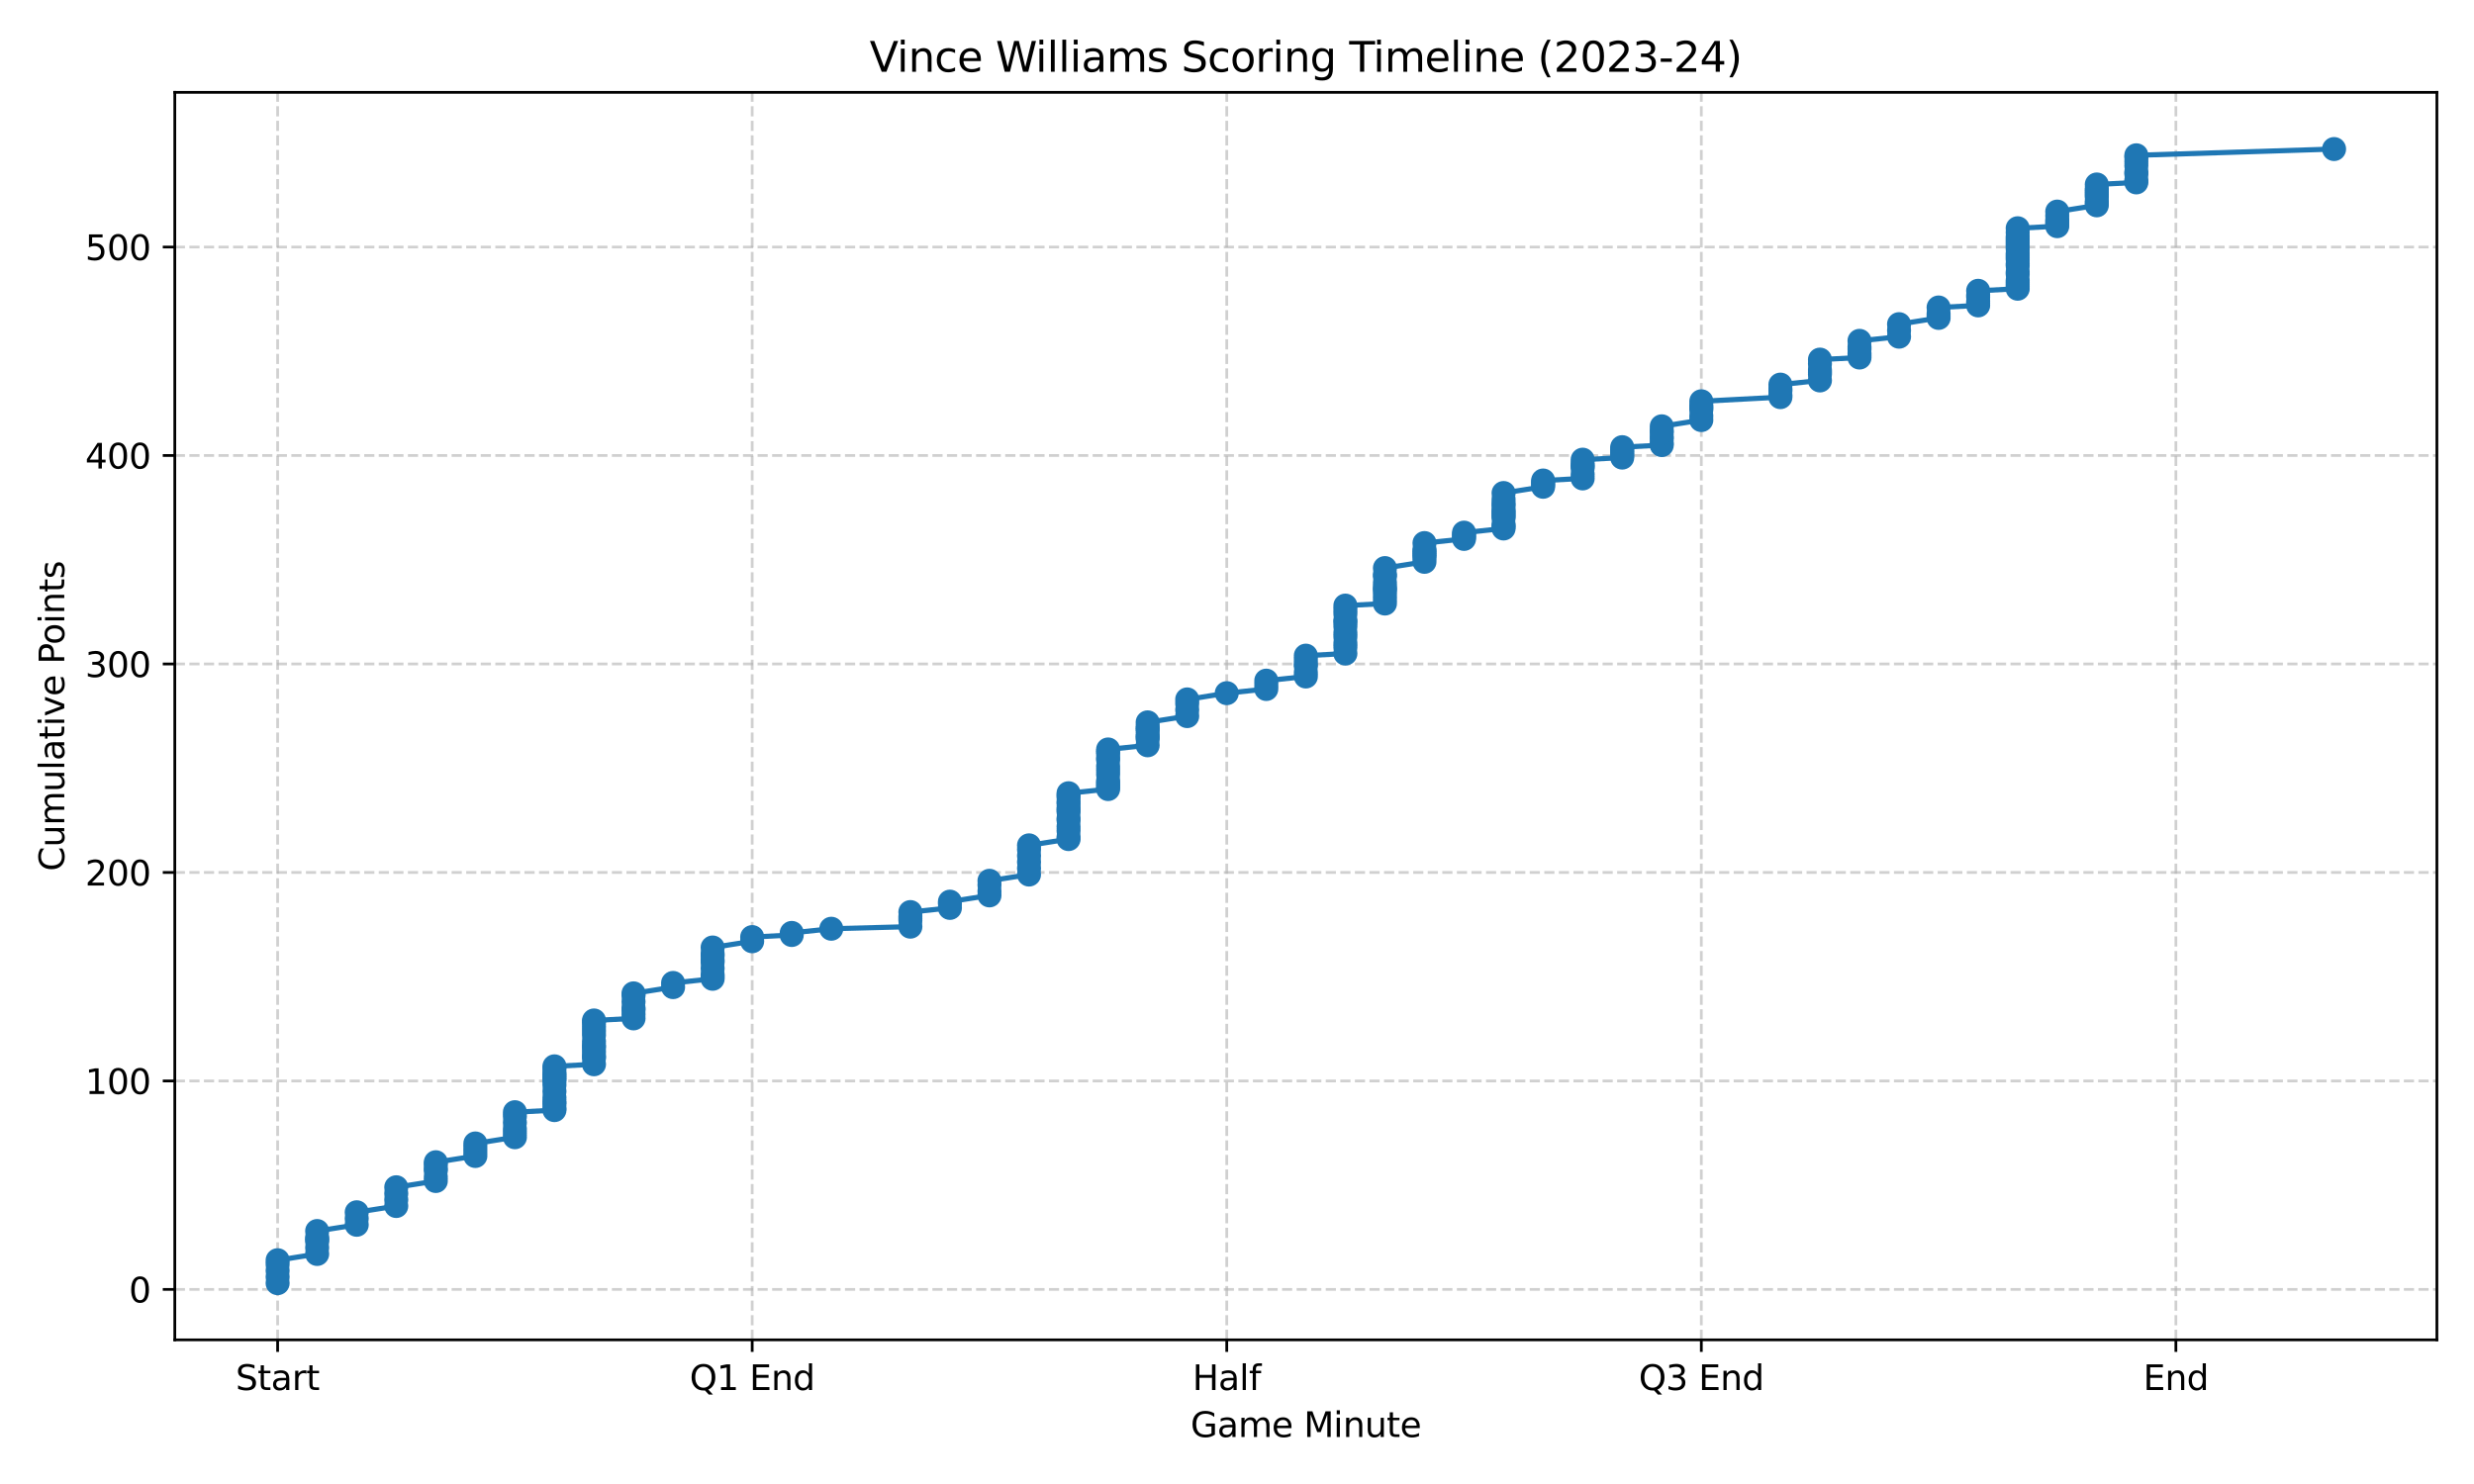 <?xml version="1.0" encoding="utf-8" standalone="no"?>
<!DOCTYPE svg PUBLIC "-//W3C//DTD SVG 1.1//EN"
  "http://www.w3.org/Graphics/SVG/1.1/DTD/svg11.dtd">
<svg xmlns:xlink="http://www.w3.org/1999/xlink" width="720pt" height="432pt" viewBox="0 0 720 432" xmlns="http://www.w3.org/2000/svg" version="1.1">
 <defs>
  <style type="text/css">*{stroke-linejoin: round; stroke-linecap: butt}</style>
 </defs>
 <g id="figure_1">
  <g id="patch_1">
   <path d="M 0 432 
L 720 432 
L 720 0 
L 0 0 
z
" style="fill: #ffffff"/>
  </g>
  <g id="axes_1">
   <g id="patch_2">
    <path d="M 50.87 390.04 
L 709.2 390.04 
L 709.2 26.88 
L 50.87 26.88 
z
" style="fill: #ffffff"/>
   </g>
   <g id="matplotlib.axis_1">
    <g id="xtick_1">
     <g id="line2d_1">
      <path d="M 80.794 390.04 
L 80.794 26.88 
" clip-path="url(#pc9bf98cb4b)" style="fill: none; stroke-dasharray: 2.96,1.28; stroke-dashoffset: 0; stroke: #b0b0b0; stroke-opacity: 0.6; stroke-width: 0.8"/>
     </g>
     <g id="line2d_2">
      <defs>
       <path id="m8a476d271e" d="M 0 0 
L 0 3.5 
" style="stroke: #000000; stroke-width: 0.8"/>
      </defs>
      <g>
       <use xlink:href="#m8a476d271e" x="80.794" y="390.04" style="stroke: #000000; stroke-width: 0.8"/>
      </g>
     </g>
     <g id="text_1">
      <!-- Start -->
      <g transform="translate(68.58 404.638) scale(0.1 -0.1)">
       <defs>
        <path id="DejaVuSans-53" d="M 3425 4513 
L 3425 3897 
Q 3066 4069 2747 4153 
Q 2428 4238 2131 4238 
Q 1616 4238 1336 4038 
Q 1056 3838 1056 3469 
Q 1056 3159 1242 3001 
Q 1428 2844 1947 2747 
L 2328 2669 
Q 3034 2534 3370 2195 
Q 3706 1856 3706 1288 
Q 3706 609 3251 259 
Q 2797 -91 1919 -91 
Q 1588 -91 1214 -16 
Q 841 59 441 206 
L 441 856 
Q 825 641 1194 531 
Q 1563 422 1919 422 
Q 2459 422 2753 634 
Q 3047 847 3047 1241 
Q 3047 1584 2836 1778 
Q 2625 1972 2144 2069 
L 1759 2144 
Q 1053 2284 737 2584 
Q 422 2884 422 3419 
Q 422 4038 858 4394 
Q 1294 4750 2059 4750 
Q 2388 4750 2728 4690 
Q 3069 4631 3425 4513 
z
" transform="scale(0.016)"/>
        <path id="DejaVuSans-74" d="M 1172 4494 
L 1172 3500 
L 2356 3500 
L 2356 3053 
L 1172 3053 
L 1172 1153 
Q 1172 725 1289 603 
Q 1406 481 1766 481 
L 2356 481 
L 2356 0 
L 1766 0 
Q 1100 0 847 248 
Q 594 497 594 1153 
L 594 3053 
L 172 3053 
L 172 3500 
L 594 3500 
L 594 4494 
L 1172 4494 
z
" transform="scale(0.016)"/>
        <path id="DejaVuSans-61" d="M 2194 1759 
Q 1497 1759 1228 1600 
Q 959 1441 959 1056 
Q 959 750 1161 570 
Q 1363 391 1709 391 
Q 2188 391 2477 730 
Q 2766 1069 2766 1631 
L 2766 1759 
L 2194 1759 
z
M 3341 1997 
L 3341 0 
L 2766 0 
L 2766 531 
Q 2569 213 2275 61 
Q 1981 -91 1556 -91 
Q 1019 -91 701 211 
Q 384 513 384 1019 
Q 384 1609 779 1909 
Q 1175 2209 1959 2209 
L 2766 2209 
L 2766 2266 
Q 2766 2663 2505 2880 
Q 2244 3097 1772 3097 
Q 1472 3097 1187 3025 
Q 903 2953 641 2809 
L 641 3341 
Q 956 3463 1253 3523 
Q 1550 3584 1831 3584 
Q 2591 3584 2966 3190 
Q 3341 2797 3341 1997 
z
" transform="scale(0.016)"/>
        <path id="DejaVuSans-72" d="M 2631 2963 
Q 2534 3019 2420 3045 
Q 2306 3072 2169 3072 
Q 1681 3072 1420 2755 
Q 1159 2438 1159 1844 
L 1159 0 
L 581 0 
L 581 3500 
L 1159 3500 
L 1159 2956 
Q 1341 3275 1631 3429 
Q 1922 3584 2338 3584 
Q 2397 3584 2469 3576 
Q 2541 3569 2628 3553 
L 2631 2963 
z
" transform="scale(0.016)"/>
       </defs>
       <use xlink:href="#DejaVuSans-53"/>
       <use xlink:href="#DejaVuSans-74" transform="translate(63.477 0)"/>
       <use xlink:href="#DejaVuSans-61" transform="translate(102.686 0)"/>
       <use xlink:href="#DejaVuSans-72" transform="translate(163.965 0)"/>
       <use xlink:href="#DejaVuSans-74" transform="translate(205.078 0)"/>
      </g>
     </g>
    </g>
    <g id="xtick_2">
     <g id="line2d_3">
      <path d="M 218.905 390.04 
L 218.905 26.88 
" clip-path="url(#pc9bf98cb4b)" style="fill: none; stroke-dasharray: 2.96,1.28; stroke-dashoffset: 0; stroke: #b0b0b0; stroke-opacity: 0.6; stroke-width: 0.8"/>
     </g>
     <g id="line2d_4">
      <g>
       <use xlink:href="#m8a476d271e" x="218.905" y="390.04" style="stroke: #000000; stroke-width: 0.8"/>
      </g>
     </g>
     <g id="text_2">
      <!-- Q1 End -->
      <g transform="translate(200.697 404.638) scale(0.1 -0.1)">
       <defs>
        <path id="DejaVuSans-51" d="M 2522 4238 
Q 1834 4238 1429 3725 
Q 1025 3213 1025 2328 
Q 1025 1447 1429 934 
Q 1834 422 2522 422 
Q 3209 422 3611 934 
Q 4013 1447 4013 2328 
Q 4013 3213 3611 3725 
Q 3209 4238 2522 4238 
z
M 3406 84 
L 4238 -825 
L 3475 -825 
L 2784 -78 
Q 2681 -84 2626 -87 
Q 2572 -91 2522 -91 
Q 1538 -91 948 567 
Q 359 1225 359 2328 
Q 359 3434 948 4092 
Q 1538 4750 2522 4750 
Q 3503 4750 4090 4092 
Q 4678 3434 4678 2328 
Q 4678 1516 4351 937 
Q 4025 359 3406 84 
z
" transform="scale(0.016)"/>
        <path id="DejaVuSans-31" d="M 794 531 
L 1825 531 
L 1825 4091 
L 703 3866 
L 703 4441 
L 1819 4666 
L 2450 4666 
L 2450 531 
L 3481 531 
L 3481 0 
L 794 0 
L 794 531 
z
" transform="scale(0.016)"/>
        <path id="DejaVuSans-20" transform="scale(0.016)"/>
        <path id="DejaVuSans-45" d="M 628 4666 
L 3578 4666 
L 3578 4134 
L 1259 4134 
L 1259 2753 
L 3481 2753 
L 3481 2222 
L 1259 2222 
L 1259 531 
L 3634 531 
L 3634 0 
L 628 0 
L 628 4666 
z
" transform="scale(0.016)"/>
        <path id="DejaVuSans-6e" d="M 3513 2113 
L 3513 0 
L 2938 0 
L 2938 2094 
Q 2938 2591 2744 2837 
Q 2550 3084 2163 3084 
Q 1697 3084 1428 2787 
Q 1159 2491 1159 1978 
L 1159 0 
L 581 0 
L 581 3500 
L 1159 3500 
L 1159 2956 
Q 1366 3272 1645 3428 
Q 1925 3584 2291 3584 
Q 2894 3584 3203 3211 
Q 3513 2838 3513 2113 
z
" transform="scale(0.016)"/>
        <path id="DejaVuSans-64" d="M 2906 2969 
L 2906 4863 
L 3481 4863 
L 3481 0 
L 2906 0 
L 2906 525 
Q 2725 213 2448 61 
Q 2172 -91 1784 -91 
Q 1150 -91 751 415 
Q 353 922 353 1747 
Q 353 2572 751 3078 
Q 1150 3584 1784 3584 
Q 2172 3584 2448 3432 
Q 2725 3281 2906 2969 
z
M 947 1747 
Q 947 1113 1208 752 
Q 1469 391 1925 391 
Q 2381 391 2643 752 
Q 2906 1113 2906 1747 
Q 2906 2381 2643 2742 
Q 2381 3103 1925 3103 
Q 1469 3103 1208 2742 
Q 947 2381 947 1747 
z
" transform="scale(0.016)"/>
       </defs>
       <use xlink:href="#DejaVuSans-51"/>
       <use xlink:href="#DejaVuSans-31" transform="translate(78.711 0)"/>
       <use xlink:href="#DejaVuSans-20" transform="translate(142.334 0)"/>
       <use xlink:href="#DejaVuSans-45" transform="translate(174.121 0)"/>
       <use xlink:href="#DejaVuSans-6e" transform="translate(237.305 0)"/>
       <use xlink:href="#DejaVuSans-64" transform="translate(300.684 0)"/>
      </g>
     </g>
    </g>
    <g id="xtick_3">
     <g id="line2d_5">
      <path d="M 357.016 390.04 
L 357.016 26.88 
" clip-path="url(#pc9bf98cb4b)" style="fill: none; stroke-dasharray: 2.96,1.28; stroke-dashoffset: 0; stroke: #b0b0b0; stroke-opacity: 0.6; stroke-width: 0.8"/>
     </g>
     <g id="line2d_6">
      <g>
       <use xlink:href="#m8a476d271e" x="357.016" y="390.04" style="stroke: #000000; stroke-width: 0.8"/>
      </g>
     </g>
     <g id="text_3">
      <!-- Half -->
      <g transform="translate(347.043 404.638) scale(0.1 -0.1)">
       <defs>
        <path id="DejaVuSans-48" d="M 628 4666 
L 1259 4666 
L 1259 2753 
L 3553 2753 
L 3553 4666 
L 4184 4666 
L 4184 0 
L 3553 0 
L 3553 2222 
L 1259 2222 
L 1259 0 
L 628 0 
L 628 4666 
z
" transform="scale(0.016)"/>
        <path id="DejaVuSans-6c" d="M 603 4863 
L 1178 4863 
L 1178 0 
L 603 0 
L 603 4863 
z
" transform="scale(0.016)"/>
        <path id="DejaVuSans-66" d="M 2375 4863 
L 2375 4384 
L 1825 4384 
Q 1516 4384 1395 4259 
Q 1275 4134 1275 3809 
L 1275 3500 
L 2222 3500 
L 2222 3053 
L 1275 3053 
L 1275 0 
L 697 0 
L 697 3053 
L 147 3053 
L 147 3500 
L 697 3500 
L 697 3744 
Q 697 4328 969 4595 
Q 1241 4863 1831 4863 
L 2375 4863 
z
" transform="scale(0.016)"/>
       </defs>
       <use xlink:href="#DejaVuSans-48"/>
       <use xlink:href="#DejaVuSans-61" transform="translate(75.195 0)"/>
       <use xlink:href="#DejaVuSans-6c" transform="translate(136.475 0)"/>
       <use xlink:href="#DejaVuSans-66" transform="translate(164.258 0)"/>
      </g>
     </g>
    </g>
    <g id="xtick_4">
     <g id="line2d_7">
      <path d="M 495.128 390.04 
L 495.128 26.88 
" clip-path="url(#pc9bf98cb4b)" style="fill: none; stroke-dasharray: 2.96,1.28; stroke-dashoffset: 0; stroke: #b0b0b0; stroke-opacity: 0.6; stroke-width: 0.8"/>
     </g>
     <g id="line2d_8">
      <g>
       <use xlink:href="#m8a476d271e" x="495.128" y="390.04" style="stroke: #000000; stroke-width: 0.8"/>
      </g>
     </g>
     <g id="text_4">
      <!-- Q3 End -->
      <g transform="translate(476.919 404.638) scale(0.1 -0.1)">
       <defs>
        <path id="DejaVuSans-33" d="M 2597 2516 
Q 3050 2419 3304 2112 
Q 3559 1806 3559 1356 
Q 3559 666 3084 287 
Q 2609 -91 1734 -91 
Q 1441 -91 1130 -33 
Q 819 25 488 141 
L 488 750 
Q 750 597 1062 519 
Q 1375 441 1716 441 
Q 2309 441 2620 675 
Q 2931 909 2931 1356 
Q 2931 1769 2642 2001 
Q 2353 2234 1838 2234 
L 1294 2234 
L 1294 2753 
L 1863 2753 
Q 2328 2753 2575 2939 
Q 2822 3125 2822 3475 
Q 2822 3834 2567 4026 
Q 2313 4219 1838 4219 
Q 1578 4219 1281 4162 
Q 984 4106 628 3988 
L 628 4550 
Q 988 4650 1302 4700 
Q 1616 4750 1894 4750 
Q 2613 4750 3031 4423 
Q 3450 4097 3450 3541 
Q 3450 3153 3228 2886 
Q 3006 2619 2597 2516 
z
" transform="scale(0.016)"/>
       </defs>
       <use xlink:href="#DejaVuSans-51"/>
       <use xlink:href="#DejaVuSans-33" transform="translate(78.711 0)"/>
       <use xlink:href="#DejaVuSans-20" transform="translate(142.334 0)"/>
       <use xlink:href="#DejaVuSans-45" transform="translate(174.121 0)"/>
       <use xlink:href="#DejaVuSans-6e" transform="translate(237.305 0)"/>
       <use xlink:href="#DejaVuSans-64" transform="translate(300.684 0)"/>
      </g>
     </g>
    </g>
    <g id="xtick_5">
     <g id="line2d_9">
      <path d="M 633.239 390.04 
L 633.239 26.88 
" clip-path="url(#pc9bf98cb4b)" style="fill: none; stroke-dasharray: 2.96,1.28; stroke-dashoffset: 0; stroke: #b0b0b0; stroke-opacity: 0.6; stroke-width: 0.8"/>
     </g>
     <g id="line2d_10">
      <g>
       <use xlink:href="#m8a476d271e" x="633.239" y="390.04" style="stroke: #000000; stroke-width: 0.8"/>
      </g>
     </g>
     <g id="text_5">
      <!-- End -->
      <g transform="translate(623.737 404.638) scale(0.1 -0.1)">
       <use xlink:href="#DejaVuSans-45"/>
       <use xlink:href="#DejaVuSans-6e" transform="translate(63.184 0)"/>
       <use xlink:href="#DejaVuSans-64" transform="translate(126.562 0)"/>
      </g>
     </g>
    </g>
    <g id="text_6">
     <!-- Game Minute -->
     <g transform="translate(346.483 418.317) scale(0.1 -0.1)">
      <defs>
       <path id="DejaVuSans-47" d="M 3809 666 
L 3809 1919 
L 2778 1919 
L 2778 2438 
L 4434 2438 
L 4434 434 
Q 4069 175 3628 42 
Q 3188 -91 2688 -91 
Q 1594 -91 976 548 
Q 359 1188 359 2328 
Q 359 3472 976 4111 
Q 1594 4750 2688 4750 
Q 3144 4750 3555 4637 
Q 3966 4525 4313 4306 
L 4313 3634 
Q 3963 3931 3569 4081 
Q 3175 4231 2741 4231 
Q 1884 4231 1454 3753 
Q 1025 3275 1025 2328 
Q 1025 1384 1454 906 
Q 1884 428 2741 428 
Q 3075 428 3337 486 
Q 3600 544 3809 666 
z
" transform="scale(0.016)"/>
       <path id="DejaVuSans-6d" d="M 3328 2828 
Q 3544 3216 3844 3400 
Q 4144 3584 4550 3584 
Q 5097 3584 5394 3201 
Q 5691 2819 5691 2113 
L 5691 0 
L 5113 0 
L 5113 2094 
Q 5113 2597 4934 2840 
Q 4756 3084 4391 3084 
Q 3944 3084 3684 2787 
Q 3425 2491 3425 1978 
L 3425 0 
L 2847 0 
L 2847 2094 
Q 2847 2600 2669 2842 
Q 2491 3084 2119 3084 
Q 1678 3084 1418 2786 
Q 1159 2488 1159 1978 
L 1159 0 
L 581 0 
L 581 3500 
L 1159 3500 
L 1159 2956 
Q 1356 3278 1631 3431 
Q 1906 3584 2284 3584 
Q 2666 3584 2933 3390 
Q 3200 3197 3328 2828 
z
" transform="scale(0.016)"/>
       <path id="DejaVuSans-65" d="M 3597 1894 
L 3597 1613 
L 953 1613 
Q 991 1019 1311 708 
Q 1631 397 2203 397 
Q 2534 397 2845 478 
Q 3156 559 3463 722 
L 3463 178 
Q 3153 47 2828 -22 
Q 2503 -91 2169 -91 
Q 1331 -91 842 396 
Q 353 884 353 1716 
Q 353 2575 817 3079 
Q 1281 3584 2069 3584 
Q 2775 3584 3186 3129 
Q 3597 2675 3597 1894 
z
M 3022 2063 
Q 3016 2534 2758 2815 
Q 2500 3097 2075 3097 
Q 1594 3097 1305 2825 
Q 1016 2553 972 2059 
L 3022 2063 
z
" transform="scale(0.016)"/>
       <path id="DejaVuSans-4d" d="M 628 4666 
L 1569 4666 
L 2759 1491 
L 3956 4666 
L 4897 4666 
L 4897 0 
L 4281 0 
L 4281 4097 
L 3078 897 
L 2444 897 
L 1241 4097 
L 1241 0 
L 628 0 
L 628 4666 
z
" transform="scale(0.016)"/>
       <path id="DejaVuSans-69" d="M 603 3500 
L 1178 3500 
L 1178 0 
L 603 0 
L 603 3500 
z
M 603 4863 
L 1178 4863 
L 1178 4134 
L 603 4134 
L 603 4863 
z
" transform="scale(0.016)"/>
       <path id="DejaVuSans-75" d="M 544 1381 
L 544 3500 
L 1119 3500 
L 1119 1403 
Q 1119 906 1312 657 
Q 1506 409 1894 409 
Q 2359 409 2629 706 
Q 2900 1003 2900 1516 
L 2900 3500 
L 3475 3500 
L 3475 0 
L 2900 0 
L 2900 538 
Q 2691 219 2414 64 
Q 2138 -91 1772 -91 
Q 1169 -91 856 284 
Q 544 659 544 1381 
z
M 1991 3584 
L 1991 3584 
z
" transform="scale(0.016)"/>
      </defs>
      <use xlink:href="#DejaVuSans-47"/>
      <use xlink:href="#DejaVuSans-61" transform="translate(77.49 0)"/>
      <use xlink:href="#DejaVuSans-6d" transform="translate(138.77 0)"/>
      <use xlink:href="#DejaVuSans-65" transform="translate(236.182 0)"/>
      <use xlink:href="#DejaVuSans-20" transform="translate(297.705 0)"/>
      <use xlink:href="#DejaVuSans-4d" transform="translate(329.492 0)"/>
      <use xlink:href="#DejaVuSans-69" transform="translate(415.771 0)"/>
      <use xlink:href="#DejaVuSans-6e" transform="translate(443.555 0)"/>
      <use xlink:href="#DejaVuSans-75" transform="translate(506.934 0)"/>
      <use xlink:href="#DejaVuSans-74" transform="translate(570.312 0)"/>
      <use xlink:href="#DejaVuSans-65" transform="translate(609.521 0)"/>
     </g>
    </g>
   </g>
   <g id="matplotlib.axis_2">
    <g id="ytick_1">
     <g id="line2d_11">
      <path d="M 50.87 375.353 
L 709.2 375.353 
" clip-path="url(#pc9bf98cb4b)" style="fill: none; stroke-dasharray: 2.96,1.28; stroke-dashoffset: 0; stroke: #b0b0b0; stroke-opacity: 0.6; stroke-width: 0.8"/>
     </g>
     <g id="line2d_12">
      <defs>
       <path id="ma552f50703" d="M 0 0 
L -3.5 0 
" style="stroke: #000000; stroke-width: 0.8"/>
      </defs>
      <g>
       <use xlink:href="#ma552f50703" x="50.87" y="375.353" style="stroke: #000000; stroke-width: 0.8"/>
      </g>
     </g>
     <g id="text_7">
      <!-- 0 -->
      <g transform="translate(37.508 379.153) scale(0.1 -0.1)">
       <defs>
        <path id="DejaVuSans-30" d="M 2034 4250 
Q 1547 4250 1301 3770 
Q 1056 3291 1056 2328 
Q 1056 1369 1301 889 
Q 1547 409 2034 409 
Q 2525 409 2770 889 
Q 3016 1369 3016 2328 
Q 3016 3291 2770 3770 
Q 2525 4250 2034 4250 
z
M 2034 4750 
Q 2819 4750 3233 4129 
Q 3647 3509 3647 2328 
Q 3647 1150 3233 529 
Q 2819 -91 2034 -91 
Q 1250 -91 836 529 
Q 422 1150 422 2328 
Q 422 3509 836 4129 
Q 1250 4750 2034 4750 
z
" transform="scale(0.016)"/>
       </defs>
       <use xlink:href="#DejaVuSans-30"/>
      </g>
     </g>
    </g>
    <g id="ytick_2">
     <g id="line2d_13">
      <path d="M 50.87 314.665 
L 709.2 314.665 
" clip-path="url(#pc9bf98cb4b)" style="fill: none; stroke-dasharray: 2.96,1.28; stroke-dashoffset: 0; stroke: #b0b0b0; stroke-opacity: 0.6; stroke-width: 0.8"/>
     </g>
     <g id="line2d_14">
      <g>
       <use xlink:href="#ma552f50703" x="50.87" y="314.665" style="stroke: #000000; stroke-width: 0.8"/>
      </g>
     </g>
     <g id="text_8">
      <!-- 100 -->
      <g transform="translate(24.782 318.464) scale(0.1 -0.1)">
       <use xlink:href="#DejaVuSans-31"/>
       <use xlink:href="#DejaVuSans-30" transform="translate(63.623 0)"/>
       <use xlink:href="#DejaVuSans-30" transform="translate(127.246 0)"/>
      </g>
     </g>
    </g>
    <g id="ytick_3">
     <g id="line2d_15">
      <path d="M 50.87 253.976 
L 709.2 253.976 
" clip-path="url(#pc9bf98cb4b)" style="fill: none; stroke-dasharray: 2.96,1.28; stroke-dashoffset: 0; stroke: #b0b0b0; stroke-opacity: 0.6; stroke-width: 0.8"/>
     </g>
     <g id="line2d_16">
      <g>
       <use xlink:href="#ma552f50703" x="50.87" y="253.976" style="stroke: #000000; stroke-width: 0.8"/>
      </g>
     </g>
     <g id="text_9">
      <!-- 200 -->
      <g transform="translate(24.782 257.776) scale(0.1 -0.1)">
       <defs>
        <path id="DejaVuSans-32" d="M 1228 531 
L 3431 531 
L 3431 0 
L 469 0 
L 469 531 
Q 828 903 1448 1529 
Q 2069 2156 2228 2338 
Q 2531 2678 2651 2914 
Q 2772 3150 2772 3378 
Q 2772 3750 2511 3984 
Q 2250 4219 1831 4219 
Q 1534 4219 1204 4116 
Q 875 4013 500 3803 
L 500 4441 
Q 881 4594 1212 4672 
Q 1544 4750 1819 4750 
Q 2544 4750 2975 4387 
Q 3406 4025 3406 3419 
Q 3406 3131 3298 2873 
Q 3191 2616 2906 2266 
Q 2828 2175 2409 1742 
Q 1991 1309 1228 531 
z
" transform="scale(0.016)"/>
       </defs>
       <use xlink:href="#DejaVuSans-32"/>
       <use xlink:href="#DejaVuSans-30" transform="translate(63.623 0)"/>
       <use xlink:href="#DejaVuSans-30" transform="translate(127.246 0)"/>
      </g>
     </g>
    </g>
    <g id="ytick_4">
     <g id="line2d_17">
      <path d="M 50.87 193.288 
L 709.2 193.288 
" clip-path="url(#pc9bf98cb4b)" style="fill: none; stroke-dasharray: 2.96,1.28; stroke-dashoffset: 0; stroke: #b0b0b0; stroke-opacity: 0.6; stroke-width: 0.8"/>
     </g>
     <g id="line2d_18">
      <g>
       <use xlink:href="#ma552f50703" x="50.87" y="193.288" style="stroke: #000000; stroke-width: 0.8"/>
      </g>
     </g>
     <g id="text_10">
      <!-- 300 -->
      <g transform="translate(24.782 197.087) scale(0.1 -0.1)">
       <use xlink:href="#DejaVuSans-33"/>
       <use xlink:href="#DejaVuSans-30" transform="translate(63.623 0)"/>
       <use xlink:href="#DejaVuSans-30" transform="translate(127.246 0)"/>
      </g>
     </g>
    </g>
    <g id="ytick_5">
     <g id="line2d_19">
      <path d="M 50.87 132.599 
L 709.2 132.599 
" clip-path="url(#pc9bf98cb4b)" style="fill: none; stroke-dasharray: 2.96,1.28; stroke-dashoffset: 0; stroke: #b0b0b0; stroke-opacity: 0.6; stroke-width: 0.8"/>
     </g>
     <g id="line2d_20">
      <g>
       <use xlink:href="#ma552f50703" x="50.87" y="132.599" style="stroke: #000000; stroke-width: 0.8"/>
      </g>
     </g>
     <g id="text_11">
      <!-- 400 -->
      <g transform="translate(24.782 136.399) scale(0.1 -0.1)">
       <defs>
        <path id="DejaVuSans-34" d="M 2419 4116 
L 825 1625 
L 2419 1625 
L 2419 4116 
z
M 2253 4666 
L 3047 4666 
L 3047 1625 
L 3713 1625 
L 3713 1100 
L 3047 1100 
L 3047 0 
L 2419 0 
L 2419 1100 
L 313 1100 
L 313 1709 
L 2253 4666 
z
" transform="scale(0.016)"/>
       </defs>
       <use xlink:href="#DejaVuSans-34"/>
       <use xlink:href="#DejaVuSans-30" transform="translate(63.623 0)"/>
       <use xlink:href="#DejaVuSans-30" transform="translate(127.246 0)"/>
      </g>
     </g>
    </g>
    <g id="ytick_6">
     <g id="line2d_21">
      <path d="M 50.87 71.911 
L 709.2 71.911 
" clip-path="url(#pc9bf98cb4b)" style="fill: none; stroke-dasharray: 2.96,1.28; stroke-dashoffset: 0; stroke: #b0b0b0; stroke-opacity: 0.6; stroke-width: 0.8"/>
     </g>
     <g id="line2d_22">
      <g>
       <use xlink:href="#ma552f50703" x="50.87" y="71.911" style="stroke: #000000; stroke-width: 0.8"/>
      </g>
     </g>
     <g id="text_12">
      <!-- 500 -->
      <g transform="translate(24.782 75.71) scale(0.1 -0.1)">
       <defs>
        <path id="DejaVuSans-35" d="M 691 4666 
L 3169 4666 
L 3169 4134 
L 1269 4134 
L 1269 2991 
Q 1406 3038 1543 3061 
Q 1681 3084 1819 3084 
Q 2600 3084 3056 2656 
Q 3513 2228 3513 1497 
Q 3513 744 3044 326 
Q 2575 -91 1722 -91 
Q 1428 -91 1123 -41 
Q 819 9 494 109 
L 494 744 
Q 775 591 1075 516 
Q 1375 441 1709 441 
Q 2250 441 2565 725 
Q 2881 1009 2881 1497 
Q 2881 1984 2565 2268 
Q 2250 2553 1709 2553 
Q 1456 2553 1204 2497 
Q 953 2441 691 2322 
L 691 4666 
z
" transform="scale(0.016)"/>
       </defs>
       <use xlink:href="#DejaVuSans-35"/>
       <use xlink:href="#DejaVuSans-30" transform="translate(63.623 0)"/>
       <use xlink:href="#DejaVuSans-30" transform="translate(127.246 0)"/>
      </g>
     </g>
    </g>
    <g id="text_13">
     <!-- Cumulative Points -->
     <g transform="translate(18.703 253.602) rotate(-90) scale(0.1 -0.1)">
      <defs>
       <path id="DejaVuSans-43" d="M 4122 4306 
L 4122 3641 
Q 3803 3938 3442 4084 
Q 3081 4231 2675 4231 
Q 1875 4231 1450 3742 
Q 1025 3253 1025 2328 
Q 1025 1406 1450 917 
Q 1875 428 2675 428 
Q 3081 428 3442 575 
Q 3803 722 4122 1019 
L 4122 359 
Q 3791 134 3420 21 
Q 3050 -91 2638 -91 
Q 1578 -91 968 557 
Q 359 1206 359 2328 
Q 359 3453 968 4101 
Q 1578 4750 2638 4750 
Q 3056 4750 3426 4639 
Q 3797 4528 4122 4306 
z
" transform="scale(0.016)"/>
       <path id="DejaVuSans-76" d="M 191 3500 
L 800 3500 
L 1894 563 
L 2988 3500 
L 3597 3500 
L 2284 0 
L 1503 0 
L 191 3500 
z
" transform="scale(0.016)"/>
       <path id="DejaVuSans-50" d="M 1259 4147 
L 1259 2394 
L 2053 2394 
Q 2494 2394 2734 2622 
Q 2975 2850 2975 3272 
Q 2975 3691 2734 3919 
Q 2494 4147 2053 4147 
L 1259 4147 
z
M 628 4666 
L 2053 4666 
Q 2838 4666 3239 4311 
Q 3641 3956 3641 3272 
Q 3641 2581 3239 2228 
Q 2838 1875 2053 1875 
L 1259 1875 
L 1259 0 
L 628 0 
L 628 4666 
z
" transform="scale(0.016)"/>
       <path id="DejaVuSans-6f" d="M 1959 3097 
Q 1497 3097 1228 2736 
Q 959 2375 959 1747 
Q 959 1119 1226 758 
Q 1494 397 1959 397 
Q 2419 397 2687 759 
Q 2956 1122 2956 1747 
Q 2956 2369 2687 2733 
Q 2419 3097 1959 3097 
z
M 1959 3584 
Q 2709 3584 3137 3096 
Q 3566 2609 3566 1747 
Q 3566 888 3137 398 
Q 2709 -91 1959 -91 
Q 1206 -91 779 398 
Q 353 888 353 1747 
Q 353 2609 779 3096 
Q 1206 3584 1959 3584 
z
" transform="scale(0.016)"/>
       <path id="DejaVuSans-73" d="M 2834 3397 
L 2834 2853 
Q 2591 2978 2328 3040 
Q 2066 3103 1784 3103 
Q 1356 3103 1142 2972 
Q 928 2841 928 2578 
Q 928 2378 1081 2264 
Q 1234 2150 1697 2047 
L 1894 2003 
Q 2506 1872 2764 1633 
Q 3022 1394 3022 966 
Q 3022 478 2636 193 
Q 2250 -91 1575 -91 
Q 1294 -91 989 -36 
Q 684 19 347 128 
L 347 722 
Q 666 556 975 473 
Q 1284 391 1588 391 
Q 1994 391 2212 530 
Q 2431 669 2431 922 
Q 2431 1156 2273 1281 
Q 2116 1406 1581 1522 
L 1381 1569 
Q 847 1681 609 1914 
Q 372 2147 372 2553 
Q 372 3047 722 3315 
Q 1072 3584 1716 3584 
Q 2034 3584 2315 3537 
Q 2597 3491 2834 3397 
z
" transform="scale(0.016)"/>
      </defs>
      <use xlink:href="#DejaVuSans-43"/>
      <use xlink:href="#DejaVuSans-75" transform="translate(69.824 0)"/>
      <use xlink:href="#DejaVuSans-6d" transform="translate(133.203 0)"/>
      <use xlink:href="#DejaVuSans-75" transform="translate(230.615 0)"/>
      <use xlink:href="#DejaVuSans-6c" transform="translate(293.994 0)"/>
      <use xlink:href="#DejaVuSans-61" transform="translate(321.777 0)"/>
      <use xlink:href="#DejaVuSans-74" transform="translate(383.057 0)"/>
      <use xlink:href="#DejaVuSans-69" transform="translate(422.266 0)"/>
      <use xlink:href="#DejaVuSans-76" transform="translate(450.049 0)"/>
      <use xlink:href="#DejaVuSans-65" transform="translate(509.229 0)"/>
      <use xlink:href="#DejaVuSans-20" transform="translate(570.752 0)"/>
      <use xlink:href="#DejaVuSans-50" transform="translate(602.539 0)"/>
      <use xlink:href="#DejaVuSans-6f" transform="translate(659.217 0)"/>
      <use xlink:href="#DejaVuSans-69" transform="translate(720.398 0)"/>
      <use xlink:href="#DejaVuSans-6e" transform="translate(748.182 0)"/>
      <use xlink:href="#DejaVuSans-74" transform="translate(811.561 0)"/>
      <use xlink:href="#DejaVuSans-73" transform="translate(850.77 0)"/>
     </g>
    </g>
   </g>
   <g id="line2d_23">
    <path d="M 80.794 373.533 
L 80.794 366.857 
L 92.303 365.036 
L 92.303 358.361 
L 103.813 356.54 
L 103.813 352.899 
L 115.322 351.078 
L 115.322 345.616 
L 126.831 343.795 
L 126.831 338.333 
L 138.34 336.513 
L 138.34 332.871 
L 149.85 331.051 
L 149.85 323.768 
L 161.359 323.161 
L 161.359 310.417 
L 172.868 309.81 
L 172.868 297.065 
L 184.377 296.458 
L 184.377 289.176 
L 195.887 287.355 
L 195.887 286.141 
L 207.396 284.928 
L 207.396 275.824 
L 218.905 274.004 
L 218.905 272.79 
L 230.415 272.183 
L 230.415 271.576 
L 241.924 270.362 
L 264.942 269.755 
L 264.942 265.507 
L 276.452 264.293 
L 276.452 262.473 
L 287.961 260.652 
L 287.961 256.404 
L 299.47 254.583 
L 299.47 246.087 
L 310.979 244.266 
L 310.979 230.915 
L 322.489 229.701 
L 322.489 218.17 
L 333.998 216.956 
L 333.998 210.281 
L 345.507 208.46 
L 345.507 203.605 
L 357.016 201.784 
L 368.526 200.57 
L 368.526 198.143 
L 380.035 196.929 
L 380.035 190.86 
L 391.544 190.253 
L 391.544 176.295 
L 403.054 175.688 
L 403.054 165.371 
L 414.563 163.551 
L 414.563 158.089 
L 426.072 156.875 
L 426.072 155.054 
L 437.581 153.84 
L 437.581 143.523 
L 449.091 141.703 
L 449.091 139.882 
L 460.6 139.275 
L 460.6 133.813 
L 472.109 133.206 
L 472.109 130.172 
L 483.618 129.565 
L 483.618 124.103 
L 495.128 122.282 
L 495.128 116.82 
L 518.146 115.607 
L 518.146 111.965 
L 529.655 110.752 
L 529.655 104.683 
L 541.165 104.076 
L 541.165 99.221 
L 552.674 98.007 
L 552.674 94.366 
L 564.183 92.545 
L 564.183 89.511 
L 575.693 88.904 
L 575.693 84.655 
L 587.202 84.049 
L 587.202 66.449 
L 598.711 65.842 
L 598.711 61.594 
L 610.22 59.773 
L 610.22 53.704 
L 621.73 53.097 
L 621.73 45.208 
L 679.276 43.387 
L 679.276 43.387 
" clip-path="url(#pc9bf98cb4b)" style="fill: none; stroke: #1f77b4; stroke-width: 1.5; stroke-linecap: square"/>
    <defs>
     <path id="mb6be37ce47" d="M 0 3 
C 0.796 3 1.559 2.684 2.121 2.121 
C 2.684 1.559 3 0.796 3 0 
C 3 -0.796 2.684 -1.559 2.121 -2.121 
C 1.559 -2.684 0.796 -3 0 -3 
C -0.796 -3 -1.559 -2.684 -2.121 -2.121 
C -2.684 -1.559 -3 -0.796 -3 0 
C -3 0.796 -2.684 1.559 -2.121 2.121 
C -1.559 2.684 -0.796 3 0 3 
z
" style="stroke: #1f77b4"/>
    </defs>
    <g clip-path="url(#pc9bf98cb4b)">
     <use xlink:href="#mb6be37ce47" x="80.794" y="373.533" style="fill: #1f77b4; stroke: #1f77b4"/>
     <use xlink:href="#mb6be37ce47" x="80.794" y="371.712" style="fill: #1f77b4; stroke: #1f77b4"/>
     <use xlink:href="#mb6be37ce47" x="80.794" y="369.891" style="fill: #1f77b4; stroke: #1f77b4"/>
     <use xlink:href="#mb6be37ce47" x="80.794" y="368.071" style="fill: #1f77b4; stroke: #1f77b4"/>
     <use xlink:href="#mb6be37ce47" x="80.794" y="366.857" style="fill: #1f77b4; stroke: #1f77b4"/>
     <use xlink:href="#mb6be37ce47" x="92.303" y="365.036" style="fill: #1f77b4; stroke: #1f77b4"/>
     <use xlink:href="#mb6be37ce47" x="92.303" y="363.216" style="fill: #1f77b4; stroke: #1f77b4"/>
     <use xlink:href="#mb6be37ce47" x="92.303" y="361.395" style="fill: #1f77b4; stroke: #1f77b4"/>
     <use xlink:href="#mb6be37ce47" x="92.303" y="360.788" style="fill: #1f77b4; stroke: #1f77b4"/>
     <use xlink:href="#mb6be37ce47" x="92.303" y="360.181" style="fill: #1f77b4; stroke: #1f77b4"/>
     <use xlink:href="#mb6be37ce47" x="92.303" y="358.361" style="fill: #1f77b4; stroke: #1f77b4"/>
     <use xlink:href="#mb6be37ce47" x="103.813" y="356.54" style="fill: #1f77b4; stroke: #1f77b4"/>
     <use xlink:href="#mb6be37ce47" x="103.813" y="354.719" style="fill: #1f77b4; stroke: #1f77b4"/>
     <use xlink:href="#mb6be37ce47" x="103.813" y="352.899" style="fill: #1f77b4; stroke: #1f77b4"/>
     <use xlink:href="#mb6be37ce47" x="115.322" y="351.078" style="fill: #1f77b4; stroke: #1f77b4"/>
     <use xlink:href="#mb6be37ce47" x="115.322" y="349.257" style="fill: #1f77b4; stroke: #1f77b4"/>
     <use xlink:href="#mb6be37ce47" x="115.322" y="347.437" style="fill: #1f77b4; stroke: #1f77b4"/>
     <use xlink:href="#mb6be37ce47" x="115.322" y="345.616" style="fill: #1f77b4; stroke: #1f77b4"/>
     <use xlink:href="#mb6be37ce47" x="126.831" y="343.795" style="fill: #1f77b4; stroke: #1f77b4"/>
     <use xlink:href="#mb6be37ce47" x="126.831" y="342.582" style="fill: #1f77b4; stroke: #1f77b4"/>
     <use xlink:href="#mb6be37ce47" x="126.831" y="340.761" style="fill: #1f77b4; stroke: #1f77b4"/>
     <use xlink:href="#mb6be37ce47" x="126.831" y="340.154" style="fill: #1f77b4; stroke: #1f77b4"/>
     <use xlink:href="#mb6be37ce47" x="126.831" y="338.94" style="fill: #1f77b4; stroke: #1f77b4"/>
     <use xlink:href="#mb6be37ce47" x="126.831" y="338.333" style="fill: #1f77b4; stroke: #1f77b4"/>
     <use xlink:href="#mb6be37ce47" x="138.34" y="336.513" style="fill: #1f77b4; stroke: #1f77b4"/>
     <use xlink:href="#mb6be37ce47" x="138.34" y="335.299" style="fill: #1f77b4; stroke: #1f77b4"/>
     <use xlink:href="#mb6be37ce47" x="138.34" y="334.085" style="fill: #1f77b4; stroke: #1f77b4"/>
     <use xlink:href="#mb6be37ce47" x="138.34" y="332.871" style="fill: #1f77b4; stroke: #1f77b4"/>
     <use xlink:href="#mb6be37ce47" x="149.85" y="331.051" style="fill: #1f77b4; stroke: #1f77b4"/>
     <use xlink:href="#mb6be37ce47" x="149.85" y="329.837" style="fill: #1f77b4; stroke: #1f77b4"/>
     <use xlink:href="#mb6be37ce47" x="149.85" y="328.623" style="fill: #1f77b4; stroke: #1f77b4"/>
     <use xlink:href="#mb6be37ce47" x="149.85" y="326.803" style="fill: #1f77b4; stroke: #1f77b4"/>
     <use xlink:href="#mb6be37ce47" x="149.85" y="324.982" style="fill: #1f77b4; stroke: #1f77b4"/>
     <use xlink:href="#mb6be37ce47" x="149.85" y="323.768" style="fill: #1f77b4; stroke: #1f77b4"/>
     <use xlink:href="#mb6be37ce47" x="161.359" y="323.161" style="fill: #1f77b4; stroke: #1f77b4"/>
     <use xlink:href="#mb6be37ce47" x="161.359" y="322.554" style="fill: #1f77b4; stroke: #1f77b4"/>
     <use xlink:href="#mb6be37ce47" x="161.359" y="321.341" style="fill: #1f77b4; stroke: #1f77b4"/>
     <use xlink:href="#mb6be37ce47" x="161.359" y="320.734" style="fill: #1f77b4; stroke: #1f77b4"/>
     <use xlink:href="#mb6be37ce47" x="161.359" y="319.52" style="fill: #1f77b4; stroke: #1f77b4"/>
     <use xlink:href="#mb6be37ce47" x="161.359" y="317.699" style="fill: #1f77b4; stroke: #1f77b4"/>
     <use xlink:href="#mb6be37ce47" x="161.359" y="315.879" style="fill: #1f77b4; stroke: #1f77b4"/>
     <use xlink:href="#mb6be37ce47" x="161.359" y="314.665" style="fill: #1f77b4; stroke: #1f77b4"/>
     <use xlink:href="#mb6be37ce47" x="161.359" y="314.058" style="fill: #1f77b4; stroke: #1f77b4"/>
     <use xlink:href="#mb6be37ce47" x="161.359" y="313.451" style="fill: #1f77b4; stroke: #1f77b4"/>
     <use xlink:href="#mb6be37ce47" x="161.359" y="312.844" style="fill: #1f77b4; stroke: #1f77b4"/>
     <use xlink:href="#mb6be37ce47" x="161.359" y="312.237" style="fill: #1f77b4; stroke: #1f77b4"/>
     <use xlink:href="#mb6be37ce47" x="161.359" y="311.024" style="fill: #1f77b4; stroke: #1f77b4"/>
     <use xlink:href="#mb6be37ce47" x="161.359" y="310.417" style="fill: #1f77b4; stroke: #1f77b4"/>
     <use xlink:href="#mb6be37ce47" x="172.868" y="309.81" style="fill: #1f77b4; stroke: #1f77b4"/>
     <use xlink:href="#mb6be37ce47" x="172.868" y="307.989" style="fill: #1f77b4; stroke: #1f77b4"/>
     <use xlink:href="#mb6be37ce47" x="172.868" y="307.382" style="fill: #1f77b4; stroke: #1f77b4"/>
     <use xlink:href="#mb6be37ce47" x="172.868" y="306.168" style="fill: #1f77b4; stroke: #1f77b4"/>
     <use xlink:href="#mb6be37ce47" x="172.868" y="304.955" style="fill: #1f77b4; stroke: #1f77b4"/>
     <use xlink:href="#mb6be37ce47" x="172.868" y="304.348" style="fill: #1f77b4; stroke: #1f77b4"/>
     <use xlink:href="#mb6be37ce47" x="172.868" y="303.134" style="fill: #1f77b4; stroke: #1f77b4"/>
     <use xlink:href="#mb6be37ce47" x="172.868" y="301.313" style="fill: #1f77b4; stroke: #1f77b4"/>
     <use xlink:href="#mb6be37ce47" x="172.868" y="300.1" style="fill: #1f77b4; stroke: #1f77b4"/>
     <use xlink:href="#mb6be37ce47" x="172.868" y="298.886" style="fill: #1f77b4; stroke: #1f77b4"/>
     <use xlink:href="#mb6be37ce47" x="172.868" y="297.672" style="fill: #1f77b4; stroke: #1f77b4"/>
     <use xlink:href="#mb6be37ce47" x="172.868" y="297.065" style="fill: #1f77b4; stroke: #1f77b4"/>
     <use xlink:href="#mb6be37ce47" x="184.377" y="296.458" style="fill: #1f77b4; stroke: #1f77b4"/>
     <use xlink:href="#mb6be37ce47" x="184.377" y="295.245" style="fill: #1f77b4; stroke: #1f77b4"/>
     <use xlink:href="#mb6be37ce47" x="184.377" y="294.031" style="fill: #1f77b4; stroke: #1f77b4"/>
     <use xlink:href="#mb6be37ce47" x="184.377" y="293.424" style="fill: #1f77b4; stroke: #1f77b4"/>
     <use xlink:href="#mb6be37ce47" x="184.377" y="291.603" style="fill: #1f77b4; stroke: #1f77b4"/>
     <use xlink:href="#mb6be37ce47" x="184.377" y="289.783" style="fill: #1f77b4; stroke: #1f77b4"/>
     <use xlink:href="#mb6be37ce47" x="184.377" y="289.176" style="fill: #1f77b4; stroke: #1f77b4"/>
     <use xlink:href="#mb6be37ce47" x="195.887" y="287.355" style="fill: #1f77b4; stroke: #1f77b4"/>
     <use xlink:href="#mb6be37ce47" x="195.887" y="286.141" style="fill: #1f77b4; stroke: #1f77b4"/>
     <use xlink:href="#mb6be37ce47" x="207.396" y="284.928" style="fill: #1f77b4; stroke: #1f77b4"/>
     <use xlink:href="#mb6be37ce47" x="207.396" y="284.321" style="fill: #1f77b4; stroke: #1f77b4"/>
     <use xlink:href="#mb6be37ce47" x="207.396" y="283.714" style="fill: #1f77b4; stroke: #1f77b4"/>
     <use xlink:href="#mb6be37ce47" x="207.396" y="281.893" style="fill: #1f77b4; stroke: #1f77b4"/>
     <use xlink:href="#mb6be37ce47" x="207.396" y="280.072" style="fill: #1f77b4; stroke: #1f77b4"/>
     <use xlink:href="#mb6be37ce47" x="207.396" y="279.466" style="fill: #1f77b4; stroke: #1f77b4"/>
     <use xlink:href="#mb6be37ce47" x="207.396" y="278.252" style="fill: #1f77b4; stroke: #1f77b4"/>
     <use xlink:href="#mb6be37ce47" x="207.396" y="277.645" style="fill: #1f77b4; stroke: #1f77b4"/>
     <use xlink:href="#mb6be37ce47" x="207.396" y="275.824" style="fill: #1f77b4; stroke: #1f77b4"/>
     <use xlink:href="#mb6be37ce47" x="218.905" y="274.004" style="fill: #1f77b4; stroke: #1f77b4"/>
     <use xlink:href="#mb6be37ce47" x="218.905" y="272.79" style="fill: #1f77b4; stroke: #1f77b4"/>
     <use xlink:href="#mb6be37ce47" x="230.415" y="272.183" style="fill: #1f77b4; stroke: #1f77b4"/>
     <use xlink:href="#mb6be37ce47" x="230.415" y="271.576" style="fill: #1f77b4; stroke: #1f77b4"/>
     <use xlink:href="#mb6be37ce47" x="241.924" y="270.362" style="fill: #1f77b4; stroke: #1f77b4"/>
     <use xlink:href="#mb6be37ce47" x="264.942" y="269.755" style="fill: #1f77b4; stroke: #1f77b4"/>
     <use xlink:href="#mb6be37ce47" x="264.942" y="267.935" style="fill: #1f77b4; stroke: #1f77b4"/>
     <use xlink:href="#mb6be37ce47" x="264.942" y="267.328" style="fill: #1f77b4; stroke: #1f77b4"/>
     <use xlink:href="#mb6be37ce47" x="264.942" y="266.721" style="fill: #1f77b4; stroke: #1f77b4"/>
     <use xlink:href="#mb6be37ce47" x="264.942" y="265.507" style="fill: #1f77b4; stroke: #1f77b4"/>
     <use xlink:href="#mb6be37ce47" x="276.452" y="264.293" style="fill: #1f77b4; stroke: #1f77b4"/>
     <use xlink:href="#mb6be37ce47" x="276.452" y="263.08" style="fill: #1f77b4; stroke: #1f77b4"/>
     <use xlink:href="#mb6be37ce47" x="276.452" y="262.473" style="fill: #1f77b4; stroke: #1f77b4"/>
     <use xlink:href="#mb6be37ce47" x="287.961" y="260.652" style="fill: #1f77b4; stroke: #1f77b4"/>
     <use xlink:href="#mb6be37ce47" x="287.961" y="259.438" style="fill: #1f77b4; stroke: #1f77b4"/>
     <use xlink:href="#mb6be37ce47" x="287.961" y="257.618" style="fill: #1f77b4; stroke: #1f77b4"/>
     <use xlink:href="#mb6be37ce47" x="287.961" y="256.404" style="fill: #1f77b4; stroke: #1f77b4"/>
     <use xlink:href="#mb6be37ce47" x="299.47" y="254.583" style="fill: #1f77b4; stroke: #1f77b4"/>
     <use xlink:href="#mb6be37ce47" x="299.47" y="252.763" style="fill: #1f77b4; stroke: #1f77b4"/>
     <use xlink:href="#mb6be37ce47" x="299.47" y="250.942" style="fill: #1f77b4; stroke: #1f77b4"/>
     <use xlink:href="#mb6be37ce47" x="299.47" y="249.121" style="fill: #1f77b4; stroke: #1f77b4"/>
     <use xlink:href="#mb6be37ce47" x="299.47" y="247.301" style="fill: #1f77b4; stroke: #1f77b4"/>
     <use xlink:href="#mb6be37ce47" x="299.47" y="246.087" style="fill: #1f77b4; stroke: #1f77b4"/>
     <use xlink:href="#mb6be37ce47" x="310.979" y="244.266" style="fill: #1f77b4; stroke: #1f77b4"/>
     <use xlink:href="#mb6be37ce47" x="310.979" y="243.659" style="fill: #1f77b4; stroke: #1f77b4"/>
     <use xlink:href="#mb6be37ce47" x="310.979" y="241.839" style="fill: #1f77b4; stroke: #1f77b4"/>
     <use xlink:href="#mb6be37ce47" x="310.979" y="240.625" style="fill: #1f77b4; stroke: #1f77b4"/>
     <use xlink:href="#mb6be37ce47" x="310.979" y="238.804" style="fill: #1f77b4; stroke: #1f77b4"/>
     <use xlink:href="#mb6be37ce47" x="310.979" y="238.197" style="fill: #1f77b4; stroke: #1f77b4"/>
     <use xlink:href="#mb6be37ce47" x="310.979" y="236.377" style="fill: #1f77b4; stroke: #1f77b4"/>
     <use xlink:href="#mb6be37ce47" x="310.979" y="235.77" style="fill: #1f77b4; stroke: #1f77b4"/>
     <use xlink:href="#mb6be37ce47" x="310.979" y="235.163" style="fill: #1f77b4; stroke: #1f77b4"/>
     <use xlink:href="#mb6be37ce47" x="310.979" y="233.949" style="fill: #1f77b4; stroke: #1f77b4"/>
     <use xlink:href="#mb6be37ce47" x="310.979" y="233.342" style="fill: #1f77b4; stroke: #1f77b4"/>
     <use xlink:href="#mb6be37ce47" x="310.979" y="232.129" style="fill: #1f77b4; stroke: #1f77b4"/>
     <use xlink:href="#mb6be37ce47" x="310.979" y="231.522" style="fill: #1f77b4; stroke: #1f77b4"/>
     <use xlink:href="#mb6be37ce47" x="310.979" y="230.915" style="fill: #1f77b4; stroke: #1f77b4"/>
     <use xlink:href="#mb6be37ce47" x="322.489" y="229.701" style="fill: #1f77b4; stroke: #1f77b4"/>
     <use xlink:href="#mb6be37ce47" x="322.489" y="229.094" style="fill: #1f77b4; stroke: #1f77b4"/>
     <use xlink:href="#mb6be37ce47" x="322.489" y="228.487" style="fill: #1f77b4; stroke: #1f77b4"/>
     <use xlink:href="#mb6be37ce47" x="322.489" y="227.88" style="fill: #1f77b4; stroke: #1f77b4"/>
     <use xlink:href="#mb6be37ce47" x="322.489" y="227.273" style="fill: #1f77b4; stroke: #1f77b4"/>
     <use xlink:href="#mb6be37ce47" x="322.489" y="225.453" style="fill: #1f77b4; stroke: #1f77b4"/>
     <use xlink:href="#mb6be37ce47" x="322.489" y="224.239" style="fill: #1f77b4; stroke: #1f77b4"/>
     <use xlink:href="#mb6be37ce47" x="322.489" y="223.025" style="fill: #1f77b4; stroke: #1f77b4"/>
     <use xlink:href="#mb6be37ce47" x="322.489" y="221.205" style="fill: #1f77b4; stroke: #1f77b4"/>
     <use xlink:href="#mb6be37ce47" x="322.489" y="220.598" style="fill: #1f77b4; stroke: #1f77b4"/>
     <use xlink:href="#mb6be37ce47" x="322.489" y="219.384" style="fill: #1f77b4; stroke: #1f77b4"/>
     <use xlink:href="#mb6be37ce47" x="322.489" y="218.777" style="fill: #1f77b4; stroke: #1f77b4"/>
     <use xlink:href="#mb6be37ce47" x="322.489" y="218.17" style="fill: #1f77b4; stroke: #1f77b4"/>
     <use xlink:href="#mb6be37ce47" x="333.998" y="216.956" style="fill: #1f77b4; stroke: #1f77b4"/>
     <use xlink:href="#mb6be37ce47" x="333.998" y="215.136" style="fill: #1f77b4; stroke: #1f77b4"/>
     <use xlink:href="#mb6be37ce47" x="333.998" y="214.529" style="fill: #1f77b4; stroke: #1f77b4"/>
     <use xlink:href="#mb6be37ce47" x="333.998" y="213.922" style="fill: #1f77b4; stroke: #1f77b4"/>
     <use xlink:href="#mb6be37ce47" x="333.998" y="212.708" style="fill: #1f77b4; stroke: #1f77b4"/>
     <use xlink:href="#mb6be37ce47" x="333.998" y="212.101" style="fill: #1f77b4; stroke: #1f77b4"/>
     <use xlink:href="#mb6be37ce47" x="333.998" y="211.494" style="fill: #1f77b4; stroke: #1f77b4"/>
     <use xlink:href="#mb6be37ce47" x="333.998" y="210.281" style="fill: #1f77b4; stroke: #1f77b4"/>
     <use xlink:href="#mb6be37ce47" x="345.507" y="208.46" style="fill: #1f77b4; stroke: #1f77b4"/>
     <use xlink:href="#mb6be37ce47" x="345.507" y="206.639" style="fill: #1f77b4; stroke: #1f77b4"/>
     <use xlink:href="#mb6be37ce47" x="345.507" y="204.819" style="fill: #1f77b4; stroke: #1f77b4"/>
     <use xlink:href="#mb6be37ce47" x="345.507" y="203.605" style="fill: #1f77b4; stroke: #1f77b4"/>
     <use xlink:href="#mb6be37ce47" x="357.016" y="201.784" style="fill: #1f77b4; stroke: #1f77b4"/>
     <use xlink:href="#mb6be37ce47" x="368.526" y="200.57" style="fill: #1f77b4; stroke: #1f77b4"/>
     <use xlink:href="#mb6be37ce47" x="368.526" y="199.357" style="fill: #1f77b4; stroke: #1f77b4"/>
     <use xlink:href="#mb6be37ce47" x="368.526" y="198.143" style="fill: #1f77b4; stroke: #1f77b4"/>
     <use xlink:href="#mb6be37ce47" x="380.035" y="196.929" style="fill: #1f77b4; stroke: #1f77b4"/>
     <use xlink:href="#mb6be37ce47" x="380.035" y="195.715" style="fill: #1f77b4; stroke: #1f77b4"/>
     <use xlink:href="#mb6be37ce47" x="380.035" y="193.895" style="fill: #1f77b4; stroke: #1f77b4"/>
     <use xlink:href="#mb6be37ce47" x="380.035" y="193.288" style="fill: #1f77b4; stroke: #1f77b4"/>
     <use xlink:href="#mb6be37ce47" x="380.035" y="192.074" style="fill: #1f77b4; stroke: #1f77b4"/>
     <use xlink:href="#mb6be37ce47" x="380.035" y="190.86" style="fill: #1f77b4; stroke: #1f77b4"/>
     <use xlink:href="#mb6be37ce47" x="391.544" y="190.253" style="fill: #1f77b4; stroke: #1f77b4"/>
     <use xlink:href="#mb6be37ce47" x="391.544" y="188.433" style="fill: #1f77b4; stroke: #1f77b4"/>
     <use xlink:href="#mb6be37ce47" x="391.544" y="187.219" style="fill: #1f77b4; stroke: #1f77b4"/>
     <use xlink:href="#mb6be37ce47" x="391.544" y="185.398" style="fill: #1f77b4; stroke: #1f77b4"/>
     <use xlink:href="#mb6be37ce47" x="391.544" y="184.185" style="fill: #1f77b4; stroke: #1f77b4"/>
     <use xlink:href="#mb6be37ce47" x="391.544" y="182.364" style="fill: #1f77b4; stroke: #1f77b4"/>
     <use xlink:href="#mb6be37ce47" x="391.544" y="181.15" style="fill: #1f77b4; stroke: #1f77b4"/>
     <use xlink:href="#mb6be37ce47" x="391.544" y="180.543" style="fill: #1f77b4; stroke: #1f77b4"/>
     <use xlink:href="#mb6be37ce47" x="391.544" y="178.723" style="fill: #1f77b4; stroke: #1f77b4"/>
     <use xlink:href="#mb6be37ce47" x="391.544" y="177.509" style="fill: #1f77b4; stroke: #1f77b4"/>
     <use xlink:href="#mb6be37ce47" x="391.544" y="176.295" style="fill: #1f77b4; stroke: #1f77b4"/>
     <use xlink:href="#mb6be37ce47" x="403.054" y="175.688" style="fill: #1f77b4; stroke: #1f77b4"/>
     <use xlink:href="#mb6be37ce47" x="403.054" y="174.474" style="fill: #1f77b4; stroke: #1f77b4"/>
     <use xlink:href="#mb6be37ce47" x="403.054" y="173.261" style="fill: #1f77b4; stroke: #1f77b4"/>
     <use xlink:href="#mb6be37ce47" x="403.054" y="172.047" style="fill: #1f77b4; stroke: #1f77b4"/>
     <use xlink:href="#mb6be37ce47" x="403.054" y="171.44" style="fill: #1f77b4; stroke: #1f77b4"/>
     <use xlink:href="#mb6be37ce47" x="403.054" y="170.833" style="fill: #1f77b4; stroke: #1f77b4"/>
     <use xlink:href="#mb6be37ce47" x="403.054" y="169.619" style="fill: #1f77b4; stroke: #1f77b4"/>
     <use xlink:href="#mb6be37ce47" x="403.054" y="167.799" style="fill: #1f77b4; stroke: #1f77b4"/>
     <use xlink:href="#mb6be37ce47" x="403.054" y="167.192" style="fill: #1f77b4; stroke: #1f77b4"/>
     <use xlink:href="#mb6be37ce47" x="403.054" y="165.371" style="fill: #1f77b4; stroke: #1f77b4"/>
     <use xlink:href="#mb6be37ce47" x="414.563" y="163.551" style="fill: #1f77b4; stroke: #1f77b4"/>
     <use xlink:href="#mb6be37ce47" x="414.563" y="162.337" style="fill: #1f77b4; stroke: #1f77b4"/>
     <use xlink:href="#mb6be37ce47" x="414.563" y="161.73" style="fill: #1f77b4; stroke: #1f77b4"/>
     <use xlink:href="#mb6be37ce47" x="414.563" y="161.123" style="fill: #1f77b4; stroke: #1f77b4"/>
     <use xlink:href="#mb6be37ce47" x="414.563" y="160.516" style="fill: #1f77b4; stroke: #1f77b4"/>
     <use xlink:href="#mb6be37ce47" x="414.563" y="159.909" style="fill: #1f77b4; stroke: #1f77b4"/>
     <use xlink:href="#mb6be37ce47" x="414.563" y="158.089" style="fill: #1f77b4; stroke: #1f77b4"/>
     <use xlink:href="#mb6be37ce47" x="426.072" y="156.875" style="fill: #1f77b4; stroke: #1f77b4"/>
     <use xlink:href="#mb6be37ce47" x="426.072" y="156.268" style="fill: #1f77b4; stroke: #1f77b4"/>
     <use xlink:href="#mb6be37ce47" x="426.072" y="155.661" style="fill: #1f77b4; stroke: #1f77b4"/>
     <use xlink:href="#mb6be37ce47" x="426.072" y="155.054" style="fill: #1f77b4; stroke: #1f77b4"/>
     <use xlink:href="#mb6be37ce47" x="437.581" y="153.84" style="fill: #1f77b4; stroke: #1f77b4"/>
     <use xlink:href="#mb6be37ce47" x="437.581" y="153.233" style="fill: #1f77b4; stroke: #1f77b4"/>
     <use xlink:href="#mb6be37ce47" x="437.581" y="152.627" style="fill: #1f77b4; stroke: #1f77b4"/>
     <use xlink:href="#mb6be37ce47" x="437.581" y="150.806" style="fill: #1f77b4; stroke: #1f77b4"/>
     <use xlink:href="#mb6be37ce47" x="437.581" y="150.199" style="fill: #1f77b4; stroke: #1f77b4"/>
     <use xlink:href="#mb6be37ce47" x="437.581" y="149.592" style="fill: #1f77b4; stroke: #1f77b4"/>
     <use xlink:href="#mb6be37ce47" x="437.581" y="148.985" style="fill: #1f77b4; stroke: #1f77b4"/>
     <use xlink:href="#mb6be37ce47" x="437.581" y="148.378" style="fill: #1f77b4; stroke: #1f77b4"/>
     <use xlink:href="#mb6be37ce47" x="437.581" y="147.165" style="fill: #1f77b4; stroke: #1f77b4"/>
     <use xlink:href="#mb6be37ce47" x="437.581" y="146.558" style="fill: #1f77b4; stroke: #1f77b4"/>
     <use xlink:href="#mb6be37ce47" x="437.581" y="145.344" style="fill: #1f77b4; stroke: #1f77b4"/>
     <use xlink:href="#mb6be37ce47" x="437.581" y="143.523" style="fill: #1f77b4; stroke: #1f77b4"/>
     <use xlink:href="#mb6be37ce47" x="449.091" y="141.703" style="fill: #1f77b4; stroke: #1f77b4"/>
     <use xlink:href="#mb6be37ce47" x="449.091" y="141.096" style="fill: #1f77b4; stroke: #1f77b4"/>
     <use xlink:href="#mb6be37ce47" x="449.091" y="140.489" style="fill: #1f77b4; stroke: #1f77b4"/>
     <use xlink:href="#mb6be37ce47" x="449.091" y="139.882" style="fill: #1f77b4; stroke: #1f77b4"/>
     <use xlink:href="#mb6be37ce47" x="460.6" y="139.275" style="fill: #1f77b4; stroke: #1f77b4"/>
     <use xlink:href="#mb6be37ce47" x="460.6" y="138.061" style="fill: #1f77b4; stroke: #1f77b4"/>
     <use xlink:href="#mb6be37ce47" x="460.6" y="136.241" style="fill: #1f77b4; stroke: #1f77b4"/>
     <use xlink:href="#mb6be37ce47" x="460.6" y="135.634" style="fill: #1f77b4; stroke: #1f77b4"/>
     <use xlink:href="#mb6be37ce47" x="460.6" y="135.027" style="fill: #1f77b4; stroke: #1f77b4"/>
     <use xlink:href="#mb6be37ce47" x="460.6" y="133.813" style="fill: #1f77b4; stroke: #1f77b4"/>
     <use xlink:href="#mb6be37ce47" x="472.109" y="133.206" style="fill: #1f77b4; stroke: #1f77b4"/>
     <use xlink:href="#mb6be37ce47" x="472.109" y="132.599" style="fill: #1f77b4; stroke: #1f77b4"/>
     <use xlink:href="#mb6be37ce47" x="472.109" y="131.992" style="fill: #1f77b4; stroke: #1f77b4"/>
     <use xlink:href="#mb6be37ce47" x="472.109" y="131.386" style="fill: #1f77b4; stroke: #1f77b4"/>
     <use xlink:href="#mb6be37ce47" x="472.109" y="130.779" style="fill: #1f77b4; stroke: #1f77b4"/>
     <use xlink:href="#mb6be37ce47" x="472.109" y="130.172" style="fill: #1f77b4; stroke: #1f77b4"/>
     <use xlink:href="#mb6be37ce47" x="483.618" y="129.565" style="fill: #1f77b4; stroke: #1f77b4"/>
     <use xlink:href="#mb6be37ce47" x="483.618" y="128.958" style="fill: #1f77b4; stroke: #1f77b4"/>
     <use xlink:href="#mb6be37ce47" x="483.618" y="127.744" style="fill: #1f77b4; stroke: #1f77b4"/>
     <use xlink:href="#mb6be37ce47" x="483.618" y="127.137" style="fill: #1f77b4; stroke: #1f77b4"/>
     <use xlink:href="#mb6be37ce47" x="483.618" y="125.924" style="fill: #1f77b4; stroke: #1f77b4"/>
     <use xlink:href="#mb6be37ce47" x="483.618" y="125.317" style="fill: #1f77b4; stroke: #1f77b4"/>
     <use xlink:href="#mb6be37ce47" x="483.618" y="124.103" style="fill: #1f77b4; stroke: #1f77b4"/>
     <use xlink:href="#mb6be37ce47" x="495.128" y="122.282" style="fill: #1f77b4; stroke: #1f77b4"/>
     <use xlink:href="#mb6be37ce47" x="495.128" y="121.069" style="fill: #1f77b4; stroke: #1f77b4"/>
     <use xlink:href="#mb6be37ce47" x="495.128" y="119.248" style="fill: #1f77b4; stroke: #1f77b4"/>
     <use xlink:href="#mb6be37ce47" x="495.128" y="118.641" style="fill: #1f77b4; stroke: #1f77b4"/>
     <use xlink:href="#mb6be37ce47" x="495.128" y="118.034" style="fill: #1f77b4; stroke: #1f77b4"/>
     <use xlink:href="#mb6be37ce47" x="495.128" y="116.82" style="fill: #1f77b4; stroke: #1f77b4"/>
     <use xlink:href="#mb6be37ce47" x="518.146" y="115.607" style="fill: #1f77b4; stroke: #1f77b4"/>
     <use xlink:href="#mb6be37ce47" x="518.146" y="115" style="fill: #1f77b4; stroke: #1f77b4"/>
     <use xlink:href="#mb6be37ce47" x="518.146" y="113.786" style="fill: #1f77b4; stroke: #1f77b4"/>
     <use xlink:href="#mb6be37ce47" x="518.146" y="113.179" style="fill: #1f77b4; stroke: #1f77b4"/>
     <use xlink:href="#mb6be37ce47" x="518.146" y="111.965" style="fill: #1f77b4; stroke: #1f77b4"/>
     <use xlink:href="#mb6be37ce47" x="529.655" y="110.752" style="fill: #1f77b4; stroke: #1f77b4"/>
     <use xlink:href="#mb6be37ce47" x="529.655" y="108.931" style="fill: #1f77b4; stroke: #1f77b4"/>
     <use xlink:href="#mb6be37ce47" x="529.655" y="108.324" style="fill: #1f77b4; stroke: #1f77b4"/>
     <use xlink:href="#mb6be37ce47" x="529.655" y="107.717" style="fill: #1f77b4; stroke: #1f77b4"/>
     <use xlink:href="#mb6be37ce47" x="529.655" y="105.896" style="fill: #1f77b4; stroke: #1f77b4"/>
     <use xlink:href="#mb6be37ce47" x="529.655" y="104.683" style="fill: #1f77b4; stroke: #1f77b4"/>
     <use xlink:href="#mb6be37ce47" x="541.165" y="104.076" style="fill: #1f77b4; stroke: #1f77b4"/>
     <use xlink:href="#mb6be37ce47" x="541.165" y="103.469" style="fill: #1f77b4; stroke: #1f77b4"/>
     <use xlink:href="#mb6be37ce47" x="541.165" y="102.862" style="fill: #1f77b4; stroke: #1f77b4"/>
     <use xlink:href="#mb6be37ce47" x="541.165" y="101.648" style="fill: #1f77b4; stroke: #1f77b4"/>
     <use xlink:href="#mb6be37ce47" x="541.165" y="101.041" style="fill: #1f77b4; stroke: #1f77b4"/>
     <use xlink:href="#mb6be37ce47" x="541.165" y="99.221" style="fill: #1f77b4; stroke: #1f77b4"/>
     <use xlink:href="#mb6be37ce47" x="552.674" y="98.007" style="fill: #1f77b4; stroke: #1f77b4"/>
     <use xlink:href="#mb6be37ce47" x="552.674" y="96.186" style="fill: #1f77b4; stroke: #1f77b4"/>
     <use xlink:href="#mb6be37ce47" x="552.674" y="94.366" style="fill: #1f77b4; stroke: #1f77b4"/>
     <use xlink:href="#mb6be37ce47" x="564.183" y="92.545" style="fill: #1f77b4; stroke: #1f77b4"/>
     <use xlink:href="#mb6be37ce47" x="564.183" y="91.938" style="fill: #1f77b4; stroke: #1f77b4"/>
     <use xlink:href="#mb6be37ce47" x="564.183" y="91.331" style="fill: #1f77b4; stroke: #1f77b4"/>
     <use xlink:href="#mb6be37ce47" x="564.183" y="89.511" style="fill: #1f77b4; stroke: #1f77b4"/>
     <use xlink:href="#mb6be37ce47" x="575.693" y="88.904" style="fill: #1f77b4; stroke: #1f77b4"/>
     <use xlink:href="#mb6be37ce47" x="575.693" y="88.297" style="fill: #1f77b4; stroke: #1f77b4"/>
     <use xlink:href="#mb6be37ce47" x="575.693" y="87.69" style="fill: #1f77b4; stroke: #1f77b4"/>
     <use xlink:href="#mb6be37ce47" x="575.693" y="86.476" style="fill: #1f77b4; stroke: #1f77b4"/>
     <use xlink:href="#mb6be37ce47" x="575.693" y="85.869" style="fill: #1f77b4; stroke: #1f77b4"/>
     <use xlink:href="#mb6be37ce47" x="575.693" y="84.655" style="fill: #1f77b4; stroke: #1f77b4"/>
     <use xlink:href="#mb6be37ce47" x="587.202" y="84.049" style="fill: #1f77b4; stroke: #1f77b4"/>
     <use xlink:href="#mb6be37ce47" x="587.202" y="83.442" style="fill: #1f77b4; stroke: #1f77b4"/>
     <use xlink:href="#mb6be37ce47" x="587.202" y="82.835" style="fill: #1f77b4; stroke: #1f77b4"/>
     <use xlink:href="#mb6be37ce47" x="587.202" y="82.228" style="fill: #1f77b4; stroke: #1f77b4"/>
     <use xlink:href="#mb6be37ce47" x="587.202" y="81.621" style="fill: #1f77b4; stroke: #1f77b4"/>
     <use xlink:href="#mb6be37ce47" x="587.202" y="79.8" style="fill: #1f77b4; stroke: #1f77b4"/>
     <use xlink:href="#mb6be37ce47" x="587.202" y="79.193" style="fill: #1f77b4; stroke: #1f77b4"/>
     <use xlink:href="#mb6be37ce47" x="587.202" y="77.373" style="fill: #1f77b4; stroke: #1f77b4"/>
     <use xlink:href="#mb6be37ce47" x="587.202" y="76.766" style="fill: #1f77b4; stroke: #1f77b4"/>
     <use xlink:href="#mb6be37ce47" x="587.202" y="75.552" style="fill: #1f77b4; stroke: #1f77b4"/>
     <use xlink:href="#mb6be37ce47" x="587.202" y="74.945" style="fill: #1f77b4; stroke: #1f77b4"/>
     <use xlink:href="#mb6be37ce47" x="587.202" y="74.338" style="fill: #1f77b4; stroke: #1f77b4"/>
     <use xlink:href="#mb6be37ce47" x="587.202" y="73.732" style="fill: #1f77b4; stroke: #1f77b4"/>
     <use xlink:href="#mb6be37ce47" x="587.202" y="72.518" style="fill: #1f77b4; stroke: #1f77b4"/>
     <use xlink:href="#mb6be37ce47" x="587.202" y="71.911" style="fill: #1f77b4; stroke: #1f77b4"/>
     <use xlink:href="#mb6be37ce47" x="587.202" y="71.304" style="fill: #1f77b4; stroke: #1f77b4"/>
     <use xlink:href="#mb6be37ce47" x="587.202" y="70.697" style="fill: #1f77b4; stroke: #1f77b4"/>
     <use xlink:href="#mb6be37ce47" x="587.202" y="70.09" style="fill: #1f77b4; stroke: #1f77b4"/>
     <use xlink:href="#mb6be37ce47" x="587.202" y="69.483" style="fill: #1f77b4; stroke: #1f77b4"/>
     <use xlink:href="#mb6be37ce47" x="587.202" y="68.876" style="fill: #1f77b4; stroke: #1f77b4"/>
     <use xlink:href="#mb6be37ce47" x="587.202" y="67.663" style="fill: #1f77b4; stroke: #1f77b4"/>
     <use xlink:href="#mb6be37ce47" x="587.202" y="66.449" style="fill: #1f77b4; stroke: #1f77b4"/>
     <use xlink:href="#mb6be37ce47" x="598.711" y="65.842" style="fill: #1f77b4; stroke: #1f77b4"/>
     <use xlink:href="#mb6be37ce47" x="598.711" y="65.235" style="fill: #1f77b4; stroke: #1f77b4"/>
     <use xlink:href="#mb6be37ce47" x="598.711" y="64.628" style="fill: #1f77b4; stroke: #1f77b4"/>
     <use xlink:href="#mb6be37ce47" x="598.711" y="64.021" style="fill: #1f77b4; stroke: #1f77b4"/>
     <use xlink:href="#mb6be37ce47" x="598.711" y="62.808" style="fill: #1f77b4; stroke: #1f77b4"/>
     <use xlink:href="#mb6be37ce47" x="598.711" y="61.594" style="fill: #1f77b4; stroke: #1f77b4"/>
     <use xlink:href="#mb6be37ce47" x="610.22" y="59.773" style="fill: #1f77b4; stroke: #1f77b4"/>
     <use xlink:href="#mb6be37ce47" x="610.22" y="59.166" style="fill: #1f77b4; stroke: #1f77b4"/>
     <use xlink:href="#mb6be37ce47" x="610.22" y="58.559" style="fill: #1f77b4; stroke: #1f77b4"/>
     <use xlink:href="#mb6be37ce47" x="610.22" y="57.346" style="fill: #1f77b4; stroke: #1f77b4"/>
     <use xlink:href="#mb6be37ce47" x="610.22" y="56.739" style="fill: #1f77b4; stroke: #1f77b4"/>
     <use xlink:href="#mb6be37ce47" x="610.22" y="56.132" style="fill: #1f77b4; stroke: #1f77b4"/>
     <use xlink:href="#mb6be37ce47" x="610.22" y="55.525" style="fill: #1f77b4; stroke: #1f77b4"/>
     <use xlink:href="#mb6be37ce47" x="610.22" y="54.918" style="fill: #1f77b4; stroke: #1f77b4"/>
     <use xlink:href="#mb6be37ce47" x="610.22" y="53.704" style="fill: #1f77b4; stroke: #1f77b4"/>
     <use xlink:href="#mb6be37ce47" x="621.73" y="53.097" style="fill: #1f77b4; stroke: #1f77b4"/>
     <use xlink:href="#mb6be37ce47" x="621.73" y="52.491" style="fill: #1f77b4; stroke: #1f77b4"/>
     <use xlink:href="#mb6be37ce47" x="621.73" y="50.67" style="fill: #1f77b4; stroke: #1f77b4"/>
     <use xlink:href="#mb6be37ce47" x="621.73" y="50.063" style="fill: #1f77b4; stroke: #1f77b4"/>
     <use xlink:href="#mb6be37ce47" x="621.73" y="48.242" style="fill: #1f77b4; stroke: #1f77b4"/>
     <use xlink:href="#mb6be37ce47" x="621.73" y="47.029" style="fill: #1f77b4; stroke: #1f77b4"/>
     <use xlink:href="#mb6be37ce47" x="621.73" y="45.815" style="fill: #1f77b4; stroke: #1f77b4"/>
     <use xlink:href="#mb6be37ce47" x="621.73" y="45.208" style="fill: #1f77b4; stroke: #1f77b4"/>
     <use xlink:href="#mb6be37ce47" x="679.276" y="43.387" style="fill: #1f77b4; stroke: #1f77b4"/>
    </g>
   </g>
   <g id="patch_3">
    <path d="M 50.87 390.04 
L 50.87 26.88 
" style="fill: none; stroke: #000000; stroke-width: 0.8; stroke-linejoin: miter; stroke-linecap: square"/>
   </g>
   <g id="patch_4">
    <path d="M 709.2 390.04 
L 709.2 26.88 
" style="fill: none; stroke: #000000; stroke-width: 0.8; stroke-linejoin: miter; stroke-linecap: square"/>
   </g>
   <g id="patch_5">
    <path d="M 50.87 390.04 
L 709.2 390.04 
" style="fill: none; stroke: #000000; stroke-width: 0.8; stroke-linejoin: miter; stroke-linecap: square"/>
   </g>
   <g id="patch_6">
    <path d="M 50.87 26.88 
L 709.2 26.88 
" style="fill: none; stroke: #000000; stroke-width: 0.8; stroke-linejoin: miter; stroke-linecap: square"/>
   </g>
   <g id="text_14">
    <!-- Vince Williams Scoring Timeline (2023-24) -->
    <g transform="translate(253.082 20.88) scale(0.12 -0.12)">
     <defs>
      <path id="DejaVuSans-56" d="M 1831 0 
L 50 4666 
L 709 4666 
L 2188 738 
L 3669 4666 
L 4325 4666 
L 2547 0 
L 1831 0 
z
" transform="scale(0.016)"/>
      <path id="DejaVuSans-63" d="M 3122 3366 
L 3122 2828 
Q 2878 2963 2633 3030 
Q 2388 3097 2138 3097 
Q 1578 3097 1268 2742 
Q 959 2388 959 1747 
Q 959 1106 1268 751 
Q 1578 397 2138 397 
Q 2388 397 2633 464 
Q 2878 531 3122 666 
L 3122 134 
Q 2881 22 2623 -34 
Q 2366 -91 2075 -91 
Q 1284 -91 818 406 
Q 353 903 353 1747 
Q 353 2603 823 3093 
Q 1294 3584 2113 3584 
Q 2378 3584 2631 3529 
Q 2884 3475 3122 3366 
z
" transform="scale(0.016)"/>
      <path id="DejaVuSans-57" d="M 213 4666 
L 850 4666 
L 1831 722 
L 2809 4666 
L 3519 4666 
L 4500 722 
L 5478 4666 
L 6119 4666 
L 4947 0 
L 4153 0 
L 3169 4050 
L 2175 0 
L 1381 0 
L 213 4666 
z
" transform="scale(0.016)"/>
      <path id="DejaVuSans-67" d="M 2906 1791 
Q 2906 2416 2648 2759 
Q 2391 3103 1925 3103 
Q 1463 3103 1205 2759 
Q 947 2416 947 1791 
Q 947 1169 1205 825 
Q 1463 481 1925 481 
Q 2391 481 2648 825 
Q 2906 1169 2906 1791 
z
M 3481 434 
Q 3481 -459 3084 -895 
Q 2688 -1331 1869 -1331 
Q 1566 -1331 1297 -1286 
Q 1028 -1241 775 -1147 
L 775 -588 
Q 1028 -725 1275 -790 
Q 1522 -856 1778 -856 
Q 2344 -856 2625 -561 
Q 2906 -266 2906 331 
L 2906 616 
Q 2728 306 2450 153 
Q 2172 0 1784 0 
Q 1141 0 747 490 
Q 353 981 353 1791 
Q 353 2603 747 3093 
Q 1141 3584 1784 3584 
Q 2172 3584 2450 3431 
Q 2728 3278 2906 2969 
L 2906 3500 
L 3481 3500 
L 3481 434 
z
" transform="scale(0.016)"/>
      <path id="DejaVuSans-54" d="M -19 4666 
L 3928 4666 
L 3928 4134 
L 2272 4134 
L 2272 0 
L 1638 0 
L 1638 4134 
L -19 4134 
L -19 4666 
z
" transform="scale(0.016)"/>
      <path id="DejaVuSans-28" d="M 1984 4856 
Q 1566 4138 1362 3434 
Q 1159 2731 1159 2009 
Q 1159 1288 1364 580 
Q 1569 -128 1984 -844 
L 1484 -844 
Q 1016 -109 783 600 
Q 550 1309 550 2009 
Q 550 2706 781 3412 
Q 1013 4119 1484 4856 
L 1984 4856 
z
" transform="scale(0.016)"/>
      <path id="DejaVuSans-2d" d="M 313 2009 
L 1997 2009 
L 1997 1497 
L 313 1497 
L 313 2009 
z
" transform="scale(0.016)"/>
      <path id="DejaVuSans-29" d="M 513 4856 
L 1013 4856 
Q 1481 4119 1714 3412 
Q 1947 2706 1947 2009 
Q 1947 1309 1714 600 
Q 1481 -109 1013 -844 
L 513 -844 
Q 928 -128 1133 580 
Q 1338 1288 1338 2009 
Q 1338 2731 1133 3434 
Q 928 4138 513 4856 
z
" transform="scale(0.016)"/>
     </defs>
     <use xlink:href="#DejaVuSans-56"/>
     <use xlink:href="#DejaVuSans-69" transform="translate(66.158 0)"/>
     <use xlink:href="#DejaVuSans-6e" transform="translate(93.941 0)"/>
     <use xlink:href="#DejaVuSans-63" transform="translate(157.32 0)"/>
     <use xlink:href="#DejaVuSans-65" transform="translate(212.301 0)"/>
     <use xlink:href="#DejaVuSans-20" transform="translate(273.824 0)"/>
     <use xlink:href="#DejaVuSans-57" transform="translate(305.611 0)"/>
     <use xlink:href="#DejaVuSans-69" transform="translate(402.238 0)"/>
     <use xlink:href="#DejaVuSans-6c" transform="translate(430.021 0)"/>
     <use xlink:href="#DejaVuSans-6c" transform="translate(457.805 0)"/>
     <use xlink:href="#DejaVuSans-69" transform="translate(485.588 0)"/>
     <use xlink:href="#DejaVuSans-61" transform="translate(513.371 0)"/>
     <use xlink:href="#DejaVuSans-6d" transform="translate(574.65 0)"/>
     <use xlink:href="#DejaVuSans-73" transform="translate(672.062 0)"/>
     <use xlink:href="#DejaVuSans-20" transform="translate(724.162 0)"/>
     <use xlink:href="#DejaVuSans-53" transform="translate(755.949 0)"/>
     <use xlink:href="#DejaVuSans-63" transform="translate(819.426 0)"/>
     <use xlink:href="#DejaVuSans-6f" transform="translate(874.406 0)"/>
     <use xlink:href="#DejaVuSans-72" transform="translate(935.588 0)"/>
     <use xlink:href="#DejaVuSans-69" transform="translate(976.701 0)"/>
     <use xlink:href="#DejaVuSans-6e" transform="translate(1004.484 0)"/>
     <use xlink:href="#DejaVuSans-67" transform="translate(1067.863 0)"/>
     <use xlink:href="#DejaVuSans-20" transform="translate(1131.34 0)"/>
     <use xlink:href="#DejaVuSans-54" transform="translate(1163.127 0)"/>
     <use xlink:href="#DejaVuSans-69" transform="translate(1221.086 0)"/>
     <use xlink:href="#DejaVuSans-6d" transform="translate(1248.869 0)"/>
     <use xlink:href="#DejaVuSans-65" transform="translate(1346.281 0)"/>
     <use xlink:href="#DejaVuSans-6c" transform="translate(1407.805 0)"/>
     <use xlink:href="#DejaVuSans-69" transform="translate(1435.588 0)"/>
     <use xlink:href="#DejaVuSans-6e" transform="translate(1463.371 0)"/>
     <use xlink:href="#DejaVuSans-65" transform="translate(1526.75 0)"/>
     <use xlink:href="#DejaVuSans-20" transform="translate(1588.273 0)"/>
     <use xlink:href="#DejaVuSans-28" transform="translate(1620.061 0)"/>
     <use xlink:href="#DejaVuSans-32" transform="translate(1659.074 0)"/>
     <use xlink:href="#DejaVuSans-30" transform="translate(1722.697 0)"/>
     <use xlink:href="#DejaVuSans-32" transform="translate(1786.32 0)"/>
     <use xlink:href="#DejaVuSans-33" transform="translate(1849.943 0)"/>
     <use xlink:href="#DejaVuSans-2d" transform="translate(1913.566 0)"/>
     <use xlink:href="#DejaVuSans-32" transform="translate(1949.65 0)"/>
     <use xlink:href="#DejaVuSans-34" transform="translate(2013.273 0)"/>
     <use xlink:href="#DejaVuSans-29" transform="translate(2076.896 0)"/>
    </g>
   </g>
  </g>
 </g>
 <defs>
  <clipPath id="pc9bf98cb4b">
   <rect x="50.87" y="26.88" width="658.33" height="363.16"/>
  </clipPath>
 </defs>
</svg>
